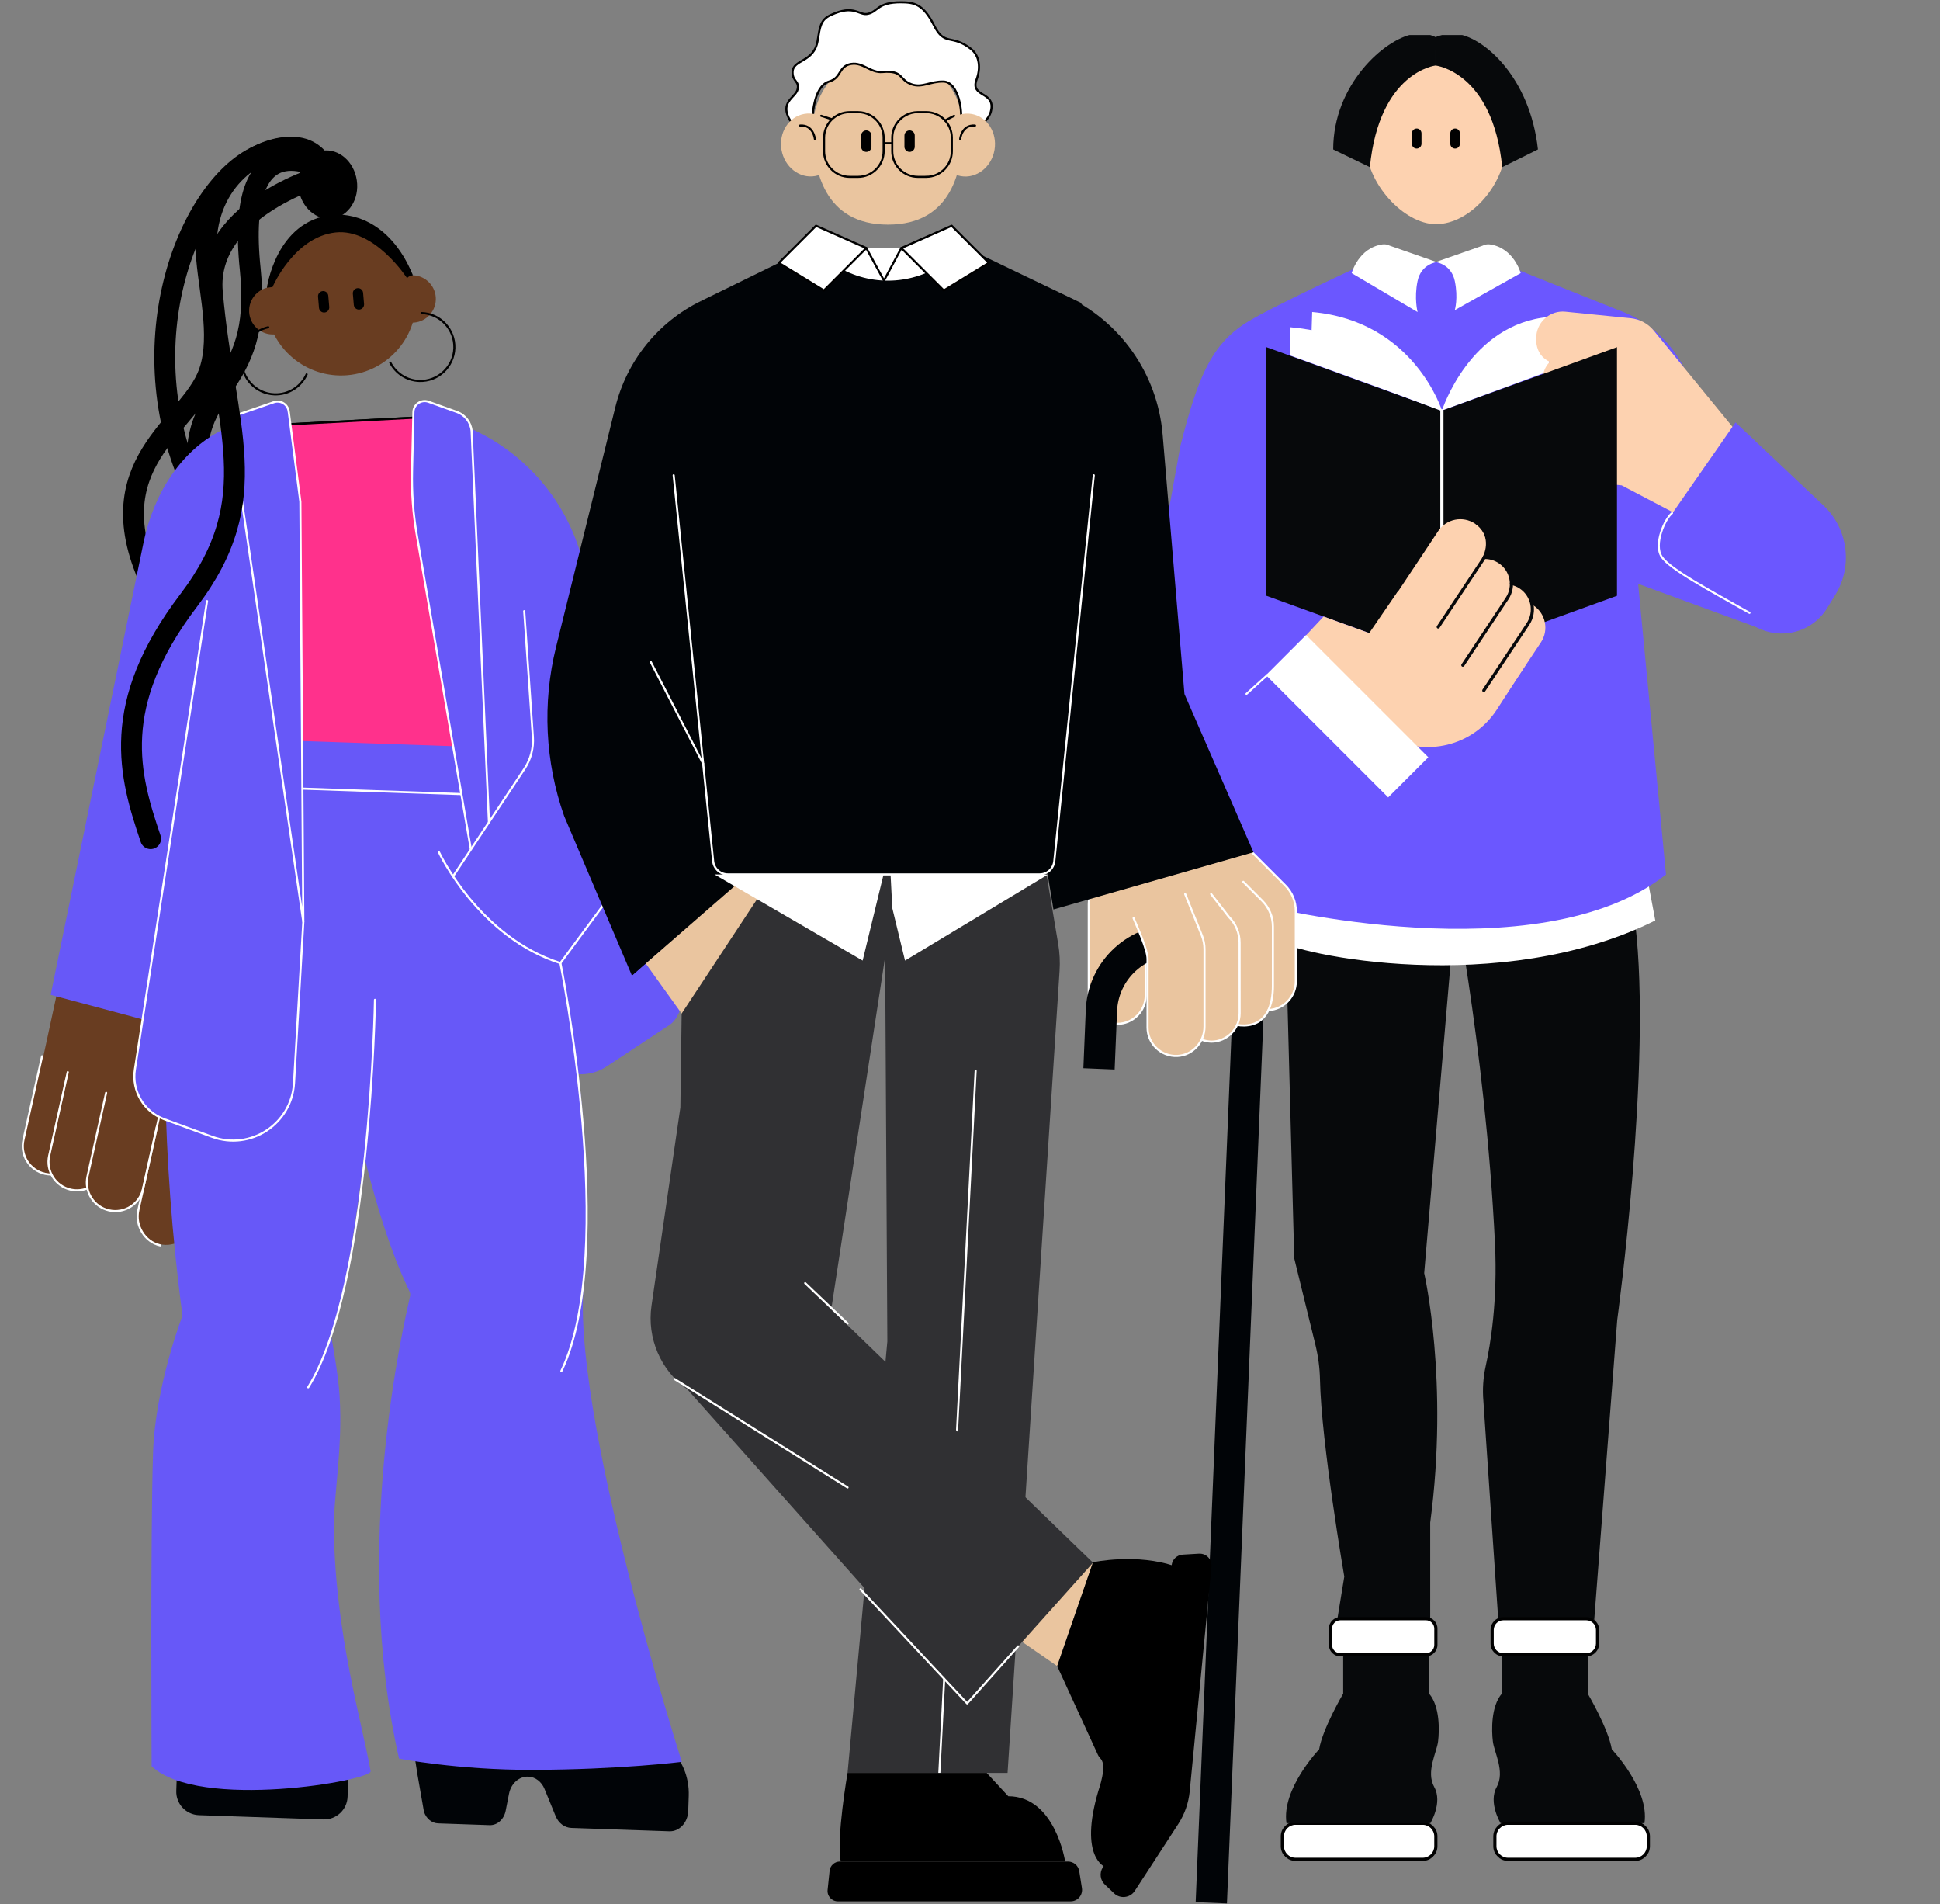 <svg width="859" height="843" viewBox="0 0 859 843" fill="none" xmlns="http://www.w3.org/2000/svg">
<rect x="0" y="0" width="859" height="843" fill="#808080" stroke="none"/>
<path d="M142.602 74.913C142.602 74.913 138.002 58.175 114.223 68.956C82.83 83.182 54.709 155.206 87.859 220.566" stroke="black" stroke-width="9.236" stroke-miterlimit="10" stroke-linecap="round"/>
<path d="M142.602 74.912C142.602 74.912 103.669 51.459 110.817 119.372C116.606 174.393 82.35 168.937 87.857 211.989" stroke="black" stroke-width="9.236" stroke-miterlimit="10" stroke-linecap="round"/>
<path d="M145.089 81.615C145.089 81.615 144.452 64.118 127.411 65.168C110.38 66.218 88.819 83.434 91.493 114.55C92.892 130.836 98.451 151.941 91.596 167.213C81.107 190.603 39.383 207.736 70.335 264.98" stroke="black" stroke-width="9.236" stroke-miterlimit="10" stroke-linecap="round"/>
<path d="M301.433 432.22C304.159 438.154 301.994 450.067 296.537 453.668L268.557 472.133C257.588 479.371 242.733 474.628 237.997 462.367L218.918 413.017C218.918 413.017 212.861 307.972 256.512 365.449C276.141 391.288 301.433 432.22 301.433 432.22Z" fill="#6758F8"/>
<path d="M78.82 770.8L154.66 773.406L153.905 795.376C153.708 801.108 148.895 805.609 143.154 805.412L88.092 803.52C82.36 803.323 77.858 798.511 78.056 792.769L78.811 770.8L78.82 770.8Z" fill="#010407"/>
<path d="M184.688 784.65L187.724 802C188.71 805.028 191.182 807.063 193.997 807.159L216.797 807.943C220.166 808.059 223.151 805.389 223.9 801.589L225.379 794.061C226.265 789.526 229.84 786.331 233.865 786.47C236.985 786.577 239.778 788.678 241.108 791.922L246.027 803.938C247.306 807.06 249.991 809.074 252.991 809.178L296.385 810.669C300.825 810.821 304.558 806.8 304.734 801.686L304.963 795.012C305.252 786.603 301.913 778.614 296.049 773.663L261.65 744.663L182.189 768.355L184.698 784.632L184.688 784.65Z" fill="#010407"/>
<path d="M43.231 473.058L34.992 510.056C33.474 516.852 26.747 521.13 19.95 519.621C13.155 518.103 8.876 511.376 10.385 504.58L18.624 467.582" fill="#693D21"/>
<path d="M54.616 480.075L46.377 517.073C44.859 523.869 38.131 528.148 31.335 526.639C24.539 525.121 20.261 518.394 21.77 511.597L30.009 474.6" fill="#693D21"/>
<path d="M94.09 504.222L85.85 541.22C84.332 548.016 77.605 552.294 70.808 550.785C64.013 549.267 59.734 542.54 61.243 535.744L69.482 498.746" fill="#693D21"/>
<path d="M71.602 489.245L63.362 526.242C61.844 533.038 55.117 537.317 48.321 535.808C41.525 534.29 37.246 527.563 38.755 520.767L46.994 483.769" fill="#693D21"/>
<path d="M13.602 493.509L34.561 396.461L95.532 462.241L101.327 470.841L94.09 504.222L13.602 493.509Z" fill="#693D21"/>
<path d="M22.787 519.922C21.853 519.927 20.904 519.83 19.95 519.621C13.155 518.103 8.876 511.376 10.385 504.58L18.624 467.582" stroke="white" stroke-width="0.924" stroke-miterlimit="10" stroke-linecap="round"/>
<path d="M38.721 526.052C36.453 526.953 33.894 527.207 31.335 526.639C24.539 525.121 20.261 518.394 21.77 511.597L30.009 474.6" stroke="white" stroke-width="0.924" stroke-miterlimit="10" stroke-linecap="round"/>
<path d="M70.929 551.307C64.133 549.789 59.734 542.531 61.252 535.735L69.492 498.737" stroke="white" stroke-width="0.924" stroke-miterlimit="10" stroke-linecap="round"/>
<path d="M71.602 489.245L63.362 526.242C61.844 533.038 55.117 537.317 48.321 535.808C41.525 534.29 37.246 527.563 38.755 520.767L46.994 483.769" stroke="white" stroke-width="0.924" stroke-miterlimit="10" stroke-linecap="round"/>
<path d="M123.188 188.048L193.904 184.332" stroke="#010407" stroke-width="0.924" stroke-linecap="round" stroke-linejoin="round"/>
<path d="M119.401 188.327L187.453 184.658L207.238 335.053L124.066 334.967L119.401 188.327Z" fill="#FF318C" stroke="black" stroke-width="0.924"/>
<path d="M147.002 435.267C147.002 435.267 157.904 523.299 181.297 571.633C181.625 572.31 181.719 573.071 181.564 573.814C178.931 585.886 155.403 684.536 176.684 778.479C176.684 778.479 202.691 783.568 235.871 783.479C274.524 783.375 301.905 779.926 301.905 779.926C301.905 779.926 251.542 622.206 258.778 565.738C258.778 565.738 270.549 418.719 208.326 335.873L147.02 435.277L147.002 435.267Z" fill="#6758F8"/>
<path d="M84.084 332.279C84.084 332.279 61.477 437.226 80.803 582.403C80.803 582.403 68.795 613.421 67.785 642.784C66.567 678.23 67.146 781.868 67.146 781.868C88.156 801.674 164.844 788.192 164.109 784.045C160.247 762.24 148.477 723.399 147.833 677.308C147.621 661.968 151.833 641.587 150.357 617.859C149.708 607.431 146.528 590.779 146.528 590.779C146.528 590.779 151.891 574.837 155.272 553.891C163.748 501.413 174.49 406.666 165.152 372.881C152.082 325.623 84.084 332.269 84.084 332.269L84.084 332.279Z" fill="#6758F8"/>
<path d="M131.513 327.957L208.488 330.603L227.874 454.95L113.492 470.214L131.513 327.957Z" fill="#6758F8"/>
<path d="M193.904 184.332L201.639 187.038C230.879 197.257 252.614 222.06 258.919 252.386L286.268 339.162C288.742 351.058 287.684 363.304 283.391 374.459C281.798 378.609 279.747 382.605 277.27 386.383C277.202 386.491 277.124 386.6 277.047 386.699L235.141 440.062C235.141 440.062 208.622 427.293 207.992 374.354L193.914 184.323L193.904 184.332Z" fill="#6758F8"/>
<path d="M184.14 130.163C185.683 148.459 172.099 164.544 153.803 166.097C135.507 167.64 119.422 154.056 117.869 135.76C116.326 117.464 130.006 98.591 148.302 97.048C166.598 95.505 182.587 111.867 184.139 130.173L184.14 130.163Z" fill="#693D21"/>
<path d="M156.235 130.019L156.656 134.968C156.761 136.22 157.866 137.154 159.117 137.04C160.368 136.935 161.303 135.83 161.198 134.579L160.777 129.63C160.672 128.378 159.567 127.444 158.316 127.558C157.064 127.663 156.13 128.768 156.235 130.019Z" fill="black"/>
<path d="M140.821 131.319L141.243 136.268C141.348 137.52 142.452 138.454 143.704 138.34C144.955 138.235 145.889 137.13 145.785 135.879L145.363 130.93C145.258 129.678 144.154 128.744 142.902 128.858C141.651 128.963 140.716 130.068 140.821 131.319Z" fill="black"/>
<path d="M120.451 148.047C126.247 148.247 131.107 143.709 131.307 137.913C131.506 132.116 126.968 127.256 121.172 127.057C115.376 126.858 110.515 131.395 110.316 137.191C110.117 142.988 114.654 147.848 120.451 148.047Z" fill="#693D21"/>
<path d="M182.114 142.838C187.911 143.037 192.771 138.5 192.97 132.703C193.17 126.907 188.632 122.046 182.836 121.847C177.039 121.648 172.179 126.186 171.98 131.982C171.781 137.778 176.318 142.639 182.114 142.838Z" fill="#693D21"/>
<path d="M127.712 180.117C127.712 180.117 106.961 186.418 100.381 189.371C80.425 198.343 67.951 218.717 63.554 240.155L22.433 440.386L63.148 451.267L59.52 475.614C58.761 482.103 64.522 492.754 70.821 494.486L103.148 503.369C115.819 506.854 128.47 497.733 129.17 484.606L132.668 231.68L127.712 180.126L127.712 180.117Z" fill="#6758F8"/>
<path d="M127.82 182.107C127.419 178.979 124.243 177.012 121.259 178.037L104.537 183.802C102.921 184.578 101.975 186.293 102.191 188.074L134.305 408.067L132.997 222.107L127.829 182.107L127.82 182.107Z" fill="#6758F8" stroke="white" stroke-width="0.924" stroke-miterlimit="10"/>
<path d="M216.499 364.009L208.837 190.843C208.507 186.997 205.968 183.684 202.326 182.376L189.719 177.839C186.524 176.685 183.135 179.009 183.056 182.407L182.448 208.42C182.223 217.922 182.923 227.418 184.542 236.78L208.513 376.128" fill="#6758F8"/>
<path d="M216.499 364.009L208.837 190.843C208.507 186.997 205.968 183.684 202.326 182.376L189.719 177.839C186.524 176.685 183.135 179.009 183.056 182.407L182.448 208.42C182.223 217.922 182.923 227.418 184.542 236.78L208.513 376.128" stroke="white" stroke-width="0.924" stroke-miterlimit="10"/>
<path d="M200.604 387.926L232.288 340.228C234.999 336.097 236.286 331.188 235.947 326.26L232.113 270.539" stroke="white" stroke-width="0.924" stroke-linecap="round" stroke-linejoin="round"/>
<path d="M194.389 377.306C194.389 377.306 212.015 414.888 248.135 426.341" stroke="white" stroke-width="0.924" stroke-linecap="round" stroke-linejoin="round"/>
<path d="M166.028 442.594C166.028 442.594 164.102 569.896 136.457 614.119" stroke="white" stroke-width="0.924" stroke-linecap="round" stroke-linejoin="round"/>
<path d="M292.302 366.614L248.144 426.341C248.144 426.341 274.054 553.944 248.555 606.956" stroke="white" stroke-width="0.924" stroke-linecap="round" stroke-linejoin="round"/>
<path d="M134.048 349.116L204.276 351.529" stroke="white" stroke-width="0.924" stroke-miterlimit="10"/>
<path d="M147.289 96.715C154.411 95.672 159.2 88.108 157.986 79.821C156.773 71.534 150.016 65.661 142.894 66.704C135.772 67.747 130.983 75.31 132.197 83.598C133.411 91.885 140.168 97.758 147.289 96.715Z" fill="black"/>
<path d="M118.222 127.381C118.222 127.381 122.05 97.745 147.204 95.098C153.91 94.395 172.21 96.225 182.836 121.848C182.836 121.848 180.849 122.103 180.267 123.173C180.267 123.173 165.974 101.01 148.581 102.899C130.196 104.891 120.673 127.049 120.673 127.049L118.222 127.381Z" fill="black"/>
<path d="M145.248 77C145.248 77 90.733 91.725 94.025 129.313C99.296 189.481 117.96 220.509 83.512 265.83C48.24 312.231 57.292 343.575 66.691 371.263" stroke="black" stroke-width="9.236" stroke-miterlimit="10" stroke-linecap="round"/>
<path d="M91.672 266.101L59.724 473.43C58.261 482.918 63.693 492.124 72.701 495.437L93.92 503.236C110.932 509.486 129.142 497.534 130.189 479.447L134.305 408.076" stroke="white" stroke-width="0.924" stroke-linecap="round" stroke-linejoin="round"/>
<path d="M186.669 138.577C194.968 138.862 201.466 145.823 201.18 154.121C200.895 162.42 193.935 168.918 185.636 168.633C180.015 168.439 175.22 165.179 172.801 160.521" stroke="black" stroke-width="0.924" stroke-miterlimit="10" stroke-linecap="round"/>
<path d="M135.767 165.708C133.336 171.105 127.822 174.778 121.536 174.562C113.237 174.277 106.739 167.317 107.024 159.018C107.264 152.03 112.238 146.324 118.758 144.866" stroke="black" stroke-width="0.924" stroke-miterlimit="10" stroke-linecap="round"/>
<g clip-path="url(#clip0_8_99)">
<path d="M666.806 63.925C666.806 81.045 651.322 99.238 635.798 99.238C621.639 99.238 604.79 81.055 604.79 63.925C604.79 46.795 618.669 22.581 635.798 22.581C652.928 22.581 666.806 46.795 666.806 63.925Z" fill="#FDD2B0"/>
<path d="M642.17 59.018V63.654C642.17 64.828 643.124 65.781 644.298 65.771C645.472 65.771 646.425 64.818 646.425 63.644V59.008C646.425 57.834 645.472 56.88 644.298 56.89C643.124 56.89 642.17 57.843 642.17 59.018Z" fill="#010101"/>
<path d="M625.161 59.018V63.654C625.161 64.828 626.114 65.781 627.288 65.771C628.462 65.771 629.416 64.818 629.416 63.644V59.008C629.416 57.834 628.462 56.88 627.288 56.89C626.114 56.89 625.161 57.844 625.161 59.018Z" fill="#010101"/>
<path d="M635.648 28.994C635.648 28.994 610.741 31.773 606.557 74L590.32 66.153C590.32 37.493 612.989 17.333 625.733 15.116C631.644 14.092 635.658 16.45 635.658 16.45V28.994H635.648Z" fill="#07090B"/>
<path d="M666.324 65.28C666.023 65.28 665.732 65.079 665.652 64.768C665.541 64.397 665.762 64.005 666.133 63.895C666.284 63.855 669.686 62.791 671.793 58.115C671.954 57.764 672.365 57.603 672.726 57.764C673.078 57.924 673.238 58.336 673.078 58.697C670.689 64.005 666.695 65.209 666.525 65.249C666.465 65.27 666.394 65.28 666.334 65.28H666.324Z" fill="black"/>
<path d="M635.647 28.994C635.647 28.994 660.975 31.773 665.16 74L680.975 66.153C677.433 34.071 657.142 16.821 645.572 15.115C640.163 14.313 635.647 16.45 635.647 16.45V28.994Z" fill="#07090B"/>
<path d="M662.782 115.765H606.516C606.516 115.765 561.439 136.387 550.762 143.522C536.051 153.356 530.201 167.656 522.664 197.379L504.17 299.675L550.762 390.744L716.619 255.244L780.216 278.556L751.169 182.096C749.433 161.675 735.926 144.154 716.619 137.28L662.782 115.755V115.765Z" fill="#6B57FF"/>
<path d="M561.143 298.838L551.923 307.16" stroke="white" stroke-width="0.883" stroke-linecap="round" stroke-linejoin="round"/>
<path d="M641.348 383.035C641.348 383.035 657.714 462.481 661.949 550.468C663.173 575.866 659.972 595.163 657.835 604.787C656.721 609.824 656.39 615.002 656.821 620.15L663.906 724.282L705.752 718.994L716.088 584.265C716.088 584.265 731.581 471.342 724.035 408.584C721.747 389.538 717.071 375.138 709.535 369.879C709.535 369.879 713.308 346.508 714.833 328.254L641.348 383.035Z" fill="#07090B"/>
<path d="M646.776 373.723L630.61 563.583C630.61 563.583 641.639 611.44 633.269 674.037V716.545H592.186L595.227 697.92C595.227 697.92 585.001 638.403 584.47 610.717C584.369 605.449 583.647 600.221 582.392 595.103L573.06 557.01L569.357 417.063L646.786 373.723H646.776Z" fill="#07090B"/>
<path d="M564.821 400.747C564.821 400.747 688.752 430.129 728.32 382.865L732.936 407.471C664.237 441.68 573.842 422.694 564.821 415.93V400.747Z" fill="white"/>
<path d="M636.189 116.016C636.189 116.016 629.275 116.779 627.68 124.385C626.084 131.992 627.68 138.143 627.68 138.143L598.498 120.903C598.498 120.903 601.499 109.724 612.126 108.179C613.189 108.028 614.283 108.209 615.247 108.711L636.189 116.026V116.016Z" fill="white"/>
<path d="M635.647 116.017C635.647 116.017 642.561 116.779 644.157 124.386C645.753 131.992 644.157 137.281 644.157 137.281L673.339 120.904C673.339 120.904 670.338 109.725 659.711 108.179C658.647 108.029 657.554 108.209 656.59 108.711L635.647 116.027V116.017Z" fill="white"/>
<path d="M558.228 400.656C558.228 400.656 680.975 431.704 737.673 387.129L724.122 245.773L562.027 294.863C562.027 294.863 558.77 372.458 558.228 400.656Z" fill="#6B57FF"/>
<path d="M631.613 807.091H571.976C569.676 807.091 567.811 808.955 567.811 811.255V818.912C567.811 821.212 569.676 823.076 571.976 823.076H631.613C633.913 823.076 635.778 821.212 635.778 818.912V811.255C635.778 808.955 633.913 807.091 631.613 807.091Z" fill="white"/>
<path d="M629.948 823.778H573.632C570.029 823.778 567.109 820.848 567.109 817.256V812.911C567.109 809.308 570.039 806.388 573.632 806.388H629.948C633.55 806.388 636.471 809.318 636.471 812.911V817.256C636.471 820.858 633.54 823.778 629.948 823.778ZM573.632 807.793C570.812 807.793 568.514 810.091 568.514 812.911V817.256C568.514 820.076 570.812 822.374 573.632 822.374H629.948C632.768 822.374 635.066 820.076 635.066 817.256V812.911C635.066 810.091 632.768 807.793 629.948 807.793H573.632Z" fill="#010101"/>
<path d="M703.032 733.284V749.731C703.032 749.731 712.164 765.235 713.679 774.366C713.679 774.366 730.417 791.867 728.14 807.08H664.428C664.428 807.08 658.899 797.949 662.702 791.105C666.505 784.261 661.598 775.761 661.016 770.874C660.424 765.987 660.173 755.33 664.99 749.721V728.708L703.032 733.274V733.284Z" fill="#07090B"/>
<path d="M594.741 733.284V749.731C594.741 749.731 585.609 765.235 584.094 774.366C584.094 774.366 567.356 791.867 569.634 807.08H633.345C633.345 807.08 638.874 797.949 635.071 791.105C631.268 784.261 636.175 775.761 636.757 770.874C637.349 765.987 637.6 755.33 632.783 749.721V728.708L594.741 733.274V733.284Z" fill="#07090B"/>
<path d="M666.063 823.086H725.701C728.001 823.086 729.865 821.222 729.865 818.922V811.265C729.865 808.965 728.001 807.101 725.701 807.101H666.063C663.763 807.101 661.899 808.965 661.899 811.265V818.922C661.899 821.222 663.763 823.086 666.063 823.086Z" fill="white"/>
<path d="M724.045 823.778H667.729C664.127 823.778 661.207 820.848 661.207 817.256V812.911C661.207 809.308 664.137 806.388 667.729 806.388H724.045C727.648 806.388 730.568 809.318 730.568 812.911V817.256C730.568 820.858 727.638 823.778 724.045 823.778ZM667.729 807.793C664.909 807.793 662.611 810.091 662.611 812.911V817.256C662.611 820.076 664.909 822.374 667.729 822.374H724.045C726.865 822.374 729.163 820.076 729.163 817.256V812.911C729.163 810.091 726.865 807.793 724.045 807.793H667.729Z" fill="#010101"/>
<path d="M632.637 716.545H592.257C590.522 716.545 589.116 717.952 589.116 719.686V729.38C589.116 731.115 590.522 732.521 592.257 732.521H632.637C634.372 732.521 635.778 731.115 635.778 729.38V719.686C635.778 717.952 634.372 716.545 632.637 716.545Z" fill="white"/>
<path d="M631.383 733.233H593.501C590.691 733.233 588.403 730.945 588.403 728.136V720.941C588.403 718.131 590.691 715.843 593.501 715.843H631.383C634.192 715.843 636.48 718.131 636.48 720.941V728.136C636.48 730.945 634.192 733.233 631.383 733.233ZM593.501 717.258C591.464 717.258 589.808 718.914 589.808 720.951V728.146C589.808 730.183 591.464 731.839 593.501 731.839H631.383C633.42 731.839 635.075 730.183 635.075 728.146V720.951C635.075 718.914 633.42 717.258 631.383 717.258H593.501Z" fill="#010101"/>
<path d="M703.825 716.546H664.247C662.291 716.546 660.705 718.132 660.705 720.088V728.979C660.705 730.935 662.291 732.521 664.247 732.521H703.825C705.781 732.521 707.367 730.935 707.367 728.979V720.088C707.367 718.132 705.781 716.546 703.825 716.546Z" fill="white"/>
<path d="M702.4 733.233H665.672C662.541 733.233 660.002 730.695 660.002 727.564V721.523C660.002 718.392 662.541 715.853 665.672 715.853H702.4C705.531 715.853 708.07 718.392 708.07 721.523V727.564C708.07 730.695 705.531 733.233 702.4 733.233ZM665.672 717.258C663.324 717.258 661.407 719.175 661.407 721.523V727.564C661.407 729.912 663.324 731.829 665.672 731.829H702.4C704.748 731.829 706.665 729.912 706.665 727.564V721.523C706.665 719.175 704.748 717.258 702.4 717.258H665.672Z" fill="#010101"/>
<path d="M638.448 181.78C638.448 181.78 650.761 143.206 685.984 140.296V164.269L638.448 181.78Z" fill="white"/>
<path d="M693.12 137.98L722.096 140.879C726.06 141.275 729.707 143.233 732.233 146.31L771.907 194.804L753.718 209.685L716.272 163.915L690.79 161.366C684.33 160.719 679.473 156.543 680.267 148.504C680.914 142.043 686.669 137.334 693.13 137.981L693.12 137.98Z" fill="#FDD2B0"/>
<path d="M700.473 156.895L724.916 159.34C728.88 159.736 732.527 161.695 735.052 164.781L774.726 213.275L756.537 228.157L719.082 182.375L694.609 179.927C687.829 179.249 682.067 174.648 683.077 166.964C684.328 157.488 693.114 156.158 700.473 156.895Z" fill="#FDD2B0"/>
<path d="M692.127 166.989L721.112 169.909C725.076 170.305 728.712 172.262 731.228 175.338L760.4 210.972L742.21 225.853L715.27 192.923L689.508 190.346C684.017 188.98 678.918 184.506 679.265 177.512C679.911 171.051 685.667 166.343 692.127 166.989Z" fill="#FDD2B0"/>
<path d="M690.01 188.417L721.873 191.604C723.79 191.796 725.65 192.355 727.355 193.252L785.78 223.876L775.102 244.823L718.044 214.85L687.34 211.779C680.69 211.114 675.903 205.037 676.884 198.348C677.813 192.088 683.71 187.786 690.01 188.417Z" fill="#FDD2B0"/>
<path d="M731.674 239.897L768.469 186.998L807.405 223.763C818.325 234.073 820.493 250.639 812.595 263.413L809.012 269.209C801.445 281.448 784.796 284.156 773.741 274.945L731.674 239.897Z" fill="#6B57FF"/>
<path d="M638.278 291.833L560.748 263.735V153.682L638.278 181.78V291.833Z" fill="#07090B"/>
<path d="M715.978 263.735L638.448 291.833V181.78L715.978 153.682V263.735Z" fill="#07090B"/>
<path d="M638.448 239.592C638.057 239.592 637.746 239.281 637.746 238.889V181.791C637.746 181.399 638.057 181.088 638.448 181.088C638.84 181.088 639.151 181.399 639.151 181.791V238.889C639.151 239.281 638.84 239.592 638.448 239.592Z" fill="white"/>
<path d="M675.467 294.452L662.803 314.07C652.356 330.257 631.102 335.475 614.344 325.972L575.178 284.558L586.066 272.917L606.266 280.243L618.95 261.778L675.467 294.462V294.452Z" fill="#FDD2B0"/>
<path d="M643.164 300.764L662.723 271.321C666.315 265.913 673.61 264.448 679.019 268.03C684.428 271.623 685.893 278.918 682.311 284.327L662.753 313.769" fill="#FDD2B0"/>
<path d="M637.435 292.676L656.993 263.234C660.585 257.825 667.88 256.36 673.289 259.942C678.698 263.535 680.163 270.83 676.581 276.239L657.023 305.681" fill="#FDD2B0"/>
<path d="M617.244 264.538L636.803 235.096C640.395 229.687 647.69 228.222 653.099 231.804C658.508 235.397 659.973 242.692 656.391 248.101L636.833 277.543" fill="#FDD2B0"/>
<path d="M628.152 281.448L647.71 252.005C651.303 246.596 658.598 245.131 664.007 248.714C669.416 252.306 670.881 259.602 667.298 265.01L647.74 294.453" fill="#FDD2B0"/>
<path d="M657.013 306.384C656.882 306.384 656.742 306.344 656.621 306.264C656.3 306.053 656.21 305.611 656.42 305.29L675.979 275.848C679.35 270.77 677.965 263.896 672.888 260.525C671.724 259.752 670.449 259.21 669.095 258.929C668.713 258.849 668.472 258.477 668.553 258.096C668.633 257.715 669.014 257.484 669.386 257.554C670.911 257.885 672.346 258.487 673.66 259.36C679.38 263.164 680.946 270.911 677.143 276.631L657.585 306.073C657.454 306.274 657.223 306.384 657.003 306.384H657.013Z" fill="#07090B"/>
<path d="M647.73 295.155C647.6 295.155 647.459 295.115 647.339 295.034C647.018 294.824 646.928 294.382 647.138 294.061L666.696 264.619C670.068 259.541 668.683 252.667 663.606 249.295C661.689 248.021 659.441 247.369 657.163 247.459C656.732 247.459 656.451 247.168 656.441 246.777C656.431 246.385 656.732 246.064 657.123 246.054C659.702 245.974 662.221 246.696 664.388 248.131C670.108 251.935 671.674 259.671 667.87 265.391L648.312 294.834C648.172 295.034 647.951 295.145 647.73 295.145V295.155Z" fill="#07090B"/>
<path d="M636.833 278.245C636.702 278.245 636.562 278.205 636.441 278.125C636.12 277.914 636.03 277.473 636.241 277.152L655.799 247.709C659.381 242.31 658.418 235.336 653.641 232.165C653.32 231.954 653.23 231.513 653.44 231.192C653.651 230.871 654.093 230.78 654.414 230.991C657.143 232.797 658.869 235.667 659.271 239.069C659.652 242.26 658.819 245.692 656.963 248.482L637.405 277.924C637.274 278.125 637.043 278.235 636.823 278.235L636.833 278.245Z" fill="#07090B"/>
<path d="M638.569 182.001C638.569 182.001 626.316 142.173 581.008 138.119L580.326 159.955L638.559 182.011L638.569 182.001Z" fill="white"/>
<path d="M632.166 179.432C632.166 179.432 616.663 148.916 571.355 144.862V157.375L632.166 179.432Z" fill="white"/>
<path d="M632.429 335.226L578.31 281.107L560.542 298.875L614.661 352.994L632.429 335.226Z" fill="white"/>
<path d="M740.369 227.132C737.073 229.769 732.136 241.038 735.778 246.502C739.42 251.966 757.51 261.634 774.651 271.304" stroke="white" stroke-width="0.883" stroke-linecap="round" stroke-linejoin="round"/>
</g>
<path d="M507.298 400.291C507.298 393.328 501.655 387.684 494.695 387.684C487.734 387.684 482.092 393.328 482.092 400.291V440.635C482.092 447.598 487.734 453.243 494.695 453.243C501.655 453.243 507.298 447.598 507.298 440.635V400.291Z" fill="#EAC59F" stroke="white" stroke-width="0.924" stroke-miterlimit="10" stroke-linecap="round"/>
<path d="M486.913 466.247L487.698 447.304C488.437 429.404 503.548 415.485 521.457 416.224C539.357 416.963 553.276 432.073 552.537 449.982L536.632 835.401" stroke="#010407" stroke-width="13.854" stroke-miterlimit="10" stroke-linecap="square"/>
<path d="M573.78 434.548V403.321C573.78 399.044 572.08 394.953 569.06 391.932L521.549 344.412L503.723 362.238L548.574 407.089V434.548C548.574 441.512 552.509 447.147 561.182 447.156C568.146 447.156 573.789 441.512 573.789 434.548H573.78Z" fill="#EAC59F"/>
<path d="M563.62 436.479V410.128C563.62 405.851 561.921 401.76 558.9 398.73L511.389 351.219L493.563 369.045L538.414 413.896V440.275C538.414 447.58 542.709 454.221 551.022 453.963C561.265 453.649 563.629 444.412 563.629 436.479H563.62Z" fill="#EAC59F"/>
<path d="M548.888 448.522L548.87 417.285C548.87 413.018 547.17 408.927 544.15 405.906L509.237 370.975L491.411 388.801L523.673 421.063V448.827C524.542 454.831 528.772 460.751 536.281 461.13C543.245 461.13 548.888 455.486 548.888 448.522Z" fill="#EAC59F"/>
<path d="M533.325 454.498V420.158C533.325 418.098 532.928 416.048 532.161 414.136L505.718 348.522L482.23 357.675L508.12 421.756V454.849C508.12 462.007 514.095 467.78 521.337 467.438C528.116 467.115 533.334 461.278 533.334 454.489L533.325 454.498Z" fill="#EAC59F"/>
<path d="M547.78 453.685C548.777 453.898 549.858 453.999 551.013 453.963C561.256 453.648 563.62 444.412 563.62 436.478V410.127C563.62 405.851 561.921 401.759 558.9 398.73L550.523 390.353" stroke="white" stroke-width="0.924" stroke-linecap="round" stroke-linejoin="round"/>
<path d="M532.023 460.216C533.298 460.724 534.72 461.047 536.281 461.121C543.245 461.121 548.888 455.477 548.888 448.513L548.87 417.276C548.87 413.009 547.17 408.918 544.15 405.897L536.281 395.775" stroke="white" stroke-width="0.924" stroke-linecap="round" stroke-linejoin="round"/>
<path d="M501.941 406.452C503.492 410.285 508.12 420.324 508.12 424.462V454.849C508.12 462.007 514.096 467.78 521.337 467.438C528.116 467.115 533.335 461.278 533.335 454.489V420.149C533.335 418.089 532.937 416.039 532.171 414.127L524.773 395.775" stroke="white" stroke-width="0.924" stroke-linecap="round" stroke-linejoin="round"/>
<path d="M561.699 447.137C568.405 446.823 573.771 441.207 573.771 434.41V403.32C573.771 399.044 572.071 394.952 569.051 391.932L503.141 326.023C495.208 318.089 484.706 313.24 473.512 312.353L468.349 311.947" stroke="white" stroke-width="0.924" stroke-linecap="round" stroke-linejoin="round"/>
<path d="M514.788 192.273L524.458 307.218L555.021 377.275L466.446 402.591L456.545 342.205L464.266 127.527L471.553 130.852C496.002 142.01 512.525 165.488 514.779 192.273H514.788Z" fill="#010407"/>
<path d="M391.595 366.736L392.898 593.818L375.284 784.832H446.135L469.161 429.746C469.42 425.783 469.217 421.802 468.561 417.895L459.953 366.727H391.605L391.595 366.736Z" fill="#303033"/>
<path d="M426.425 56.953C426.425 75.314 421.466 99.439 393.175 99.439C364.884 99.439 359.925 75.314 359.925 56.953C359.925 38.591 374.813 23.702 393.175 23.702C411.537 23.702 426.425 38.591 426.425 56.953Z" fill="#EAC59F"/>
<path d="M400.471 60.001V64.97C400.471 66.226 401.497 67.242 402.753 67.242C404.009 67.242 405.034 66.217 405.034 64.961V59.992C405.034 58.736 404.009 57.72 402.753 57.72C401.497 57.72 400.471 58.745 400.471 60.001Z" fill="black"/>
<path d="M381.306 60.001V64.97C381.306 66.226 382.331 67.242 383.588 67.242C384.844 67.242 385.869 66.217 385.869 64.961V59.992C385.869 58.736 384.844 57.72 383.588 57.72C382.331 57.72 381.306 58.745 381.306 60.001Z" fill="black"/>
<path d="M376.984 28.293C382.082 27.49 385.49 32.339 390.727 31.877C400.12 31.046 397.858 35.23 403.556 37.298C408.313 39.026 412.026 35.922 417.743 36.098C424.606 36.31 426.425 50.165 425.261 54.459L434.017 55.586C434.017 55.586 437.795 53.019 438.737 49.37C441.129 40.143 429.316 43.404 432.438 35.1C434.23 30.316 433.842 24.774 430 21.717C421.336 14.836 418.307 20.729 413.559 11.234C408.812 1.739 404.665 1.019 398.947 1C388.409 0.972 388.834 5.175 384.216 6.135C380.216 6.967 378.323 1.748 367.775 6.69C363.259 8.805 363.102 11.77 362.012 18.152C360.368 27.767 351.058 26.169 350.938 31.914C350.854 36.172 354.133 35.821 353.117 39.681C352.175 43.265 344.98 45.177 349.838 53.305C350.605 54.598 354.244 52.252 355.703 53.305C355.703 53.305 353.302 52.806 359.721 53.305C359.721 53.305 359.795 38.222 367.119 36.089C372.79 34.435 371.119 29.208 376.974 28.284L376.984 28.293Z" fill="white" stroke="black" stroke-width="0.924" stroke-linecap="round" stroke-linejoin="round"/>
<path d="M360.911 77.938C367.807 76.74 372.327 69.609 371.007 62.01C369.688 54.411 363.029 49.222 356.133 50.419C349.238 51.616 344.717 58.747 346.037 66.346C347.356 73.945 354.016 79.135 360.911 77.938Z" fill="#EAC59F"/>
<path d="M440.35 66.38C441.67 58.782 437.149 51.651 430.254 50.453C423.358 49.256 416.699 54.446 415.38 62.045C414.06 69.644 418.58 76.775 425.476 77.972C432.371 79.169 439.031 73.98 440.35 66.38Z" fill="#EAC59F"/>
<path d="M483.967 691.564L468.108 737.524L442.118 719.559L483.967 691.564Z" fill="#EAC59F"/>
<path d="M379.921 78.29H376.226C369.964 78.29 364.884 73.21 364.884 66.948V60.99C364.884 54.728 369.964 49.648 376.226 49.648H379.921C383.726 49.648 387.097 51.523 389.157 54.405C390.487 56.261 391.263 58.533 391.263 60.99V66.948C391.263 73.21 386.183 78.29 379.921 78.29Z" stroke="black" stroke-width="0.924" stroke-miterlimit="10"/>
<path d="M410.114 78.289H406.42C400.157 78.289 395.077 73.21 395.077 66.947V60.99C395.077 58.663 395.779 56.501 396.98 54.691C399.012 51.643 402.485 49.639 406.42 49.639H410.114C416.376 49.639 421.456 54.719 421.456 60.981V66.938C421.456 73.2 416.376 78.28 410.114 78.28V78.289Z" stroke="black" stroke-width="0.924" stroke-miterlimit="10"/>
<path d="M418.473 53.314L422.472 51.273" stroke="black" stroke-width="0.924" stroke-linecap="round" stroke-linejoin="round"/>
<path d="M368.006 52.686L363.601 51.273" stroke="black" stroke-width="0.924" stroke-linecap="round" stroke-linejoin="round"/>
<path d="M403.495 110.911L380.405 110.911L364.703 121.533L387.332 132.616L415.041 122.456L403.495 110.911Z" fill="white" stroke="white" stroke-width="0.924"/>
<path d="M391.161 63.4H395.078" stroke="black" stroke-width="0.924" stroke-miterlimit="10"/>
<path d="M425.151 61.571C425.151 61.571 425.742 55.134 431.718 55.586" stroke="black" stroke-width="0.924" stroke-miterlimit="10" stroke-linecap="round"/>
<path d="M360.82 61.571C360.82 61.571 360.229 55.134 354.253 55.586" stroke="black" stroke-width="0.924" stroke-miterlimit="10" stroke-linecap="round"/>
<path d="M272.457 180.219L246.199 286.51C240.084 311.244 241.341 337.226 249.801 361.259L279.8 431.842L329.343 387.822L321.797 358.515L310.428 248.457V133.225C291.429 142.489 277.528 159.706 272.457 180.229V180.219Z" fill="#010407"/>
<path d="M391.448 386.963L400.73 425.229L464.275 386.963H391.448Z" fill="white"/>
<path d="M399.105 109.802L391.411 124.202L383.588 109.802" fill="white"/>
<path d="M399.105 109.802L391.411 124.202L383.588 109.802" stroke="black" stroke-width="0.924" stroke-linecap="round" stroke-linejoin="round"/>
<path d="M431.995 474.061L415.924 784.832" stroke="white" stroke-width="0.924" stroke-linecap="round" stroke-linejoin="round"/>
<path d="M375.284 784.832C375.284 784.832 370.232 813.732 372.273 824.068H471.636C471.636 824.068 467.258 795.149 446.449 795.149L436.899 784.832H375.284Z" fill="black"/>
<path d="M474.056 841.681H370.999C368.283 841.681 366.159 839.325 366.445 836.619L367.332 828.159C367.572 825.831 369.539 824.058 371.885 824.058H472.883C475.377 824.058 477.492 825.868 477.88 828.334L479.062 835.834C479.543 838.901 477.169 841.681 474.066 841.681H474.056Z" fill="black"/>
<path d="M530.887 687.768L523.692 688.193C521.115 688.35 519.028 690.354 518.778 692.931L508.849 795.333L488.326 826.607C486.729 829.045 487.107 832.278 489.222 834.273L493.295 838.134C496.02 840.72 500.426 840.194 502.476 837.044L521.734 807.414C524.551 803.073 526.287 798.123 526.786 792.978L536.429 693.522C536.743 690.308 534.11 687.583 530.896 687.777L530.887 687.768Z" fill="black"/>
<path d="M483.967 691.565C483.967 691.565 503.511 687.362 520.616 693.477L515.564 799.804L489.49 826.543C489.49 826.543 477.529 822.507 486.341 792.775C486.608 791.861 490.266 781.71 487.403 778.598C486.886 778.034 486.424 777.434 486.11 776.741L468.099 737.533L483.967 691.565Z" fill="black"/>
<path d="M393.369 368.38L395.124 402.6L368.061 579.622L483.976 691.768L428.245 754.038L304.433 615.107C292.555 606.73 286.386 592.386 288.482 577.996L301.256 490.27L301.829 448.67L319.433 365.387L393.378 368.371L393.369 368.38Z" fill="#303033"/>
<path d="M381.02 703.553L428.236 754.038L450.827 728.796" stroke="white" stroke-width="0.924" stroke-linecap="round" stroke-linejoin="round"/>
<path d="M298.688 610.452L375.284 658.453" stroke="white" stroke-width="0.924" stroke-linecap="round" stroke-linejoin="round"/>
<path d="M428.042 109.802L417.152 117.016C402.614 126.64 383.736 126.64 369.198 117.016L358.308 109.802L310.437 133.216L295.28 180.856L316.376 387.092H465.956L478.878 134.186L428.042 109.793V109.802Z" fill="#010407"/>
<path d="M383.588 109.803L364.811 128.58L344.87 116.379L361.31 99.929L383.588 109.803Z" fill="white" stroke="black" stroke-width="0.924" stroke-linecap="round" stroke-linejoin="round"/>
<path d="M399.105 109.803L417.891 128.58L437.832 116.379L421.382 99.929L399.105 109.803Z" fill="white" stroke="black" stroke-width="0.924" stroke-linecap="round" stroke-linejoin="round"/>
<path d="M285.868 426.457L301.819 448.67L338.497 393.068L330.461 386.963L285.868 426.457Z" fill="#EAC59F"/>
<path d="M311.36 338.104L288.076 292.865" stroke="white" stroke-width="0.924" stroke-linecap="round" stroke-linejoin="round"/>
<path d="M301.995 377.284L279.81 431.842L333.675 384.922L346.384 381.311L301.995 377.284Z" fill="#010407"/>
<path d="M391.254 386.963L381.962 425.229L316.376 387.102L391.254 386.963Z" fill="white"/>
<path d="M484.309 210.404L466.834 381.191C466.492 384.543 463.666 387.083 460.294 387.074H322.305C318.934 387.083 316.108 384.543 315.766 381.191L298.291 210.404" stroke="white" stroke-width="0.924" stroke-linecap="round" stroke-linejoin="round"/>
<path d="M375.284 585.857L356.526 568.021" stroke="white" stroke-width="0.924" stroke-linecap="round" stroke-linejoin="round"/>
<defs>
<clipPath id="clip0_8_99">
<rect width="354.691" height="808.275" fill="white" transform="translate(503.688 15.504)"/>
</clipPath>
</defs>
</svg>
